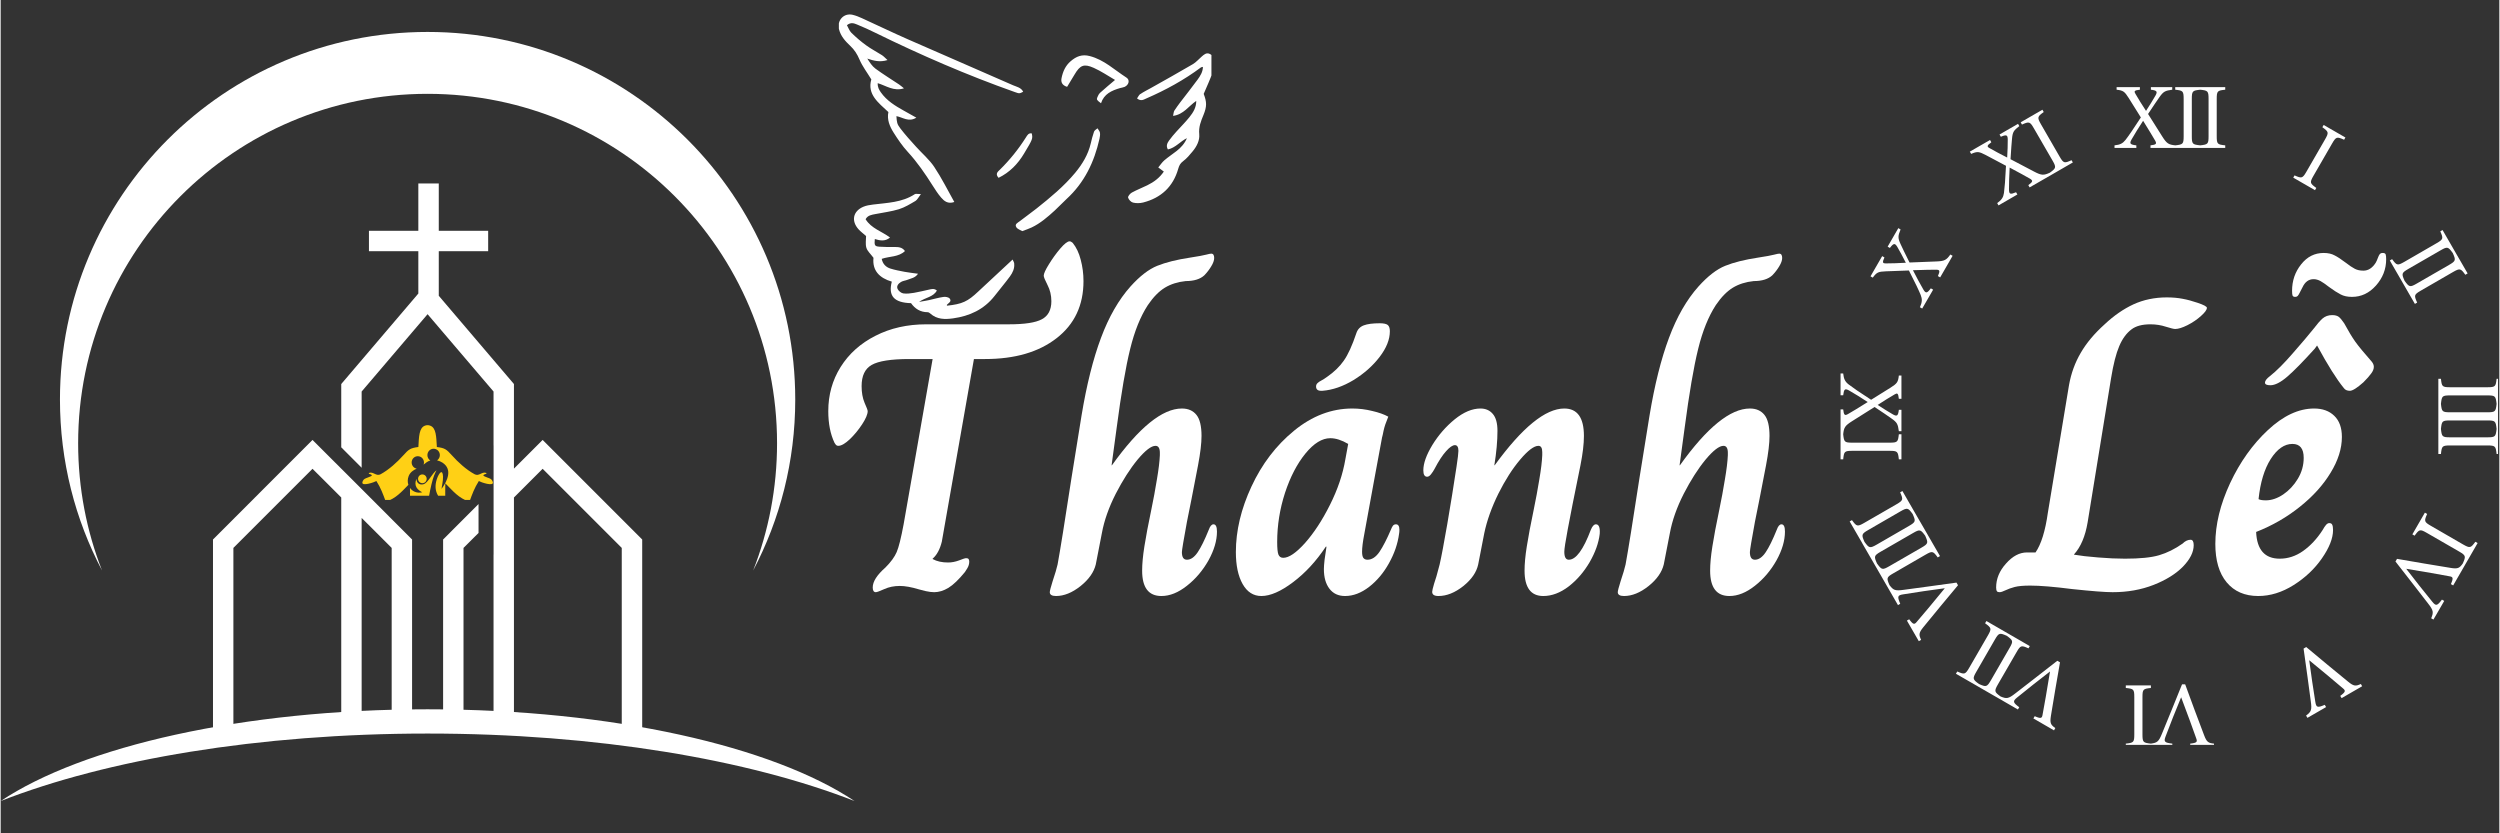<svg xmlns="http://www.w3.org/2000/svg" xmlns:xlink="http://www.w3.org/1999/xlink" width="300" zoomAndPan="magnify" viewBox="0 0 224.88 75" height="100" preserveAspectRatio="xMidYMid meet" version="1.0"><rect x="0" y="0" width="224.88" height="75" fill="#333333" stroke="none"/><defs><g/><clipPath id="11576aaddf"><path d="M 0 63 L 77 63 L 77 72.531 L 0 72.531 Z M 0 63 " clip-rule="nonzero"/></clipPath><clipPath id="c5b9fe8147"><path d="M 5 2.82 L 72 2.82 L 72 52 L 5 52 Z M 5 2.82 " clip-rule="nonzero"/></clipPath><clipPath id="66ab9b1a6c"><path d="M 32.422 38.25 L 44.414 38.25 L 44.414 44.996 L 32.422 44.996 Z M 32.422 38.25 " clip-rule="nonzero"/></clipPath><clipPath id="4d333581ac"><path d="M 219 34 L 224.762 34 L 224.762 41 L 219 41 Z M 219 34 " clip-rule="nonzero"/></clipPath><clipPath id="2c6c4d019a"><path d="M 191.234 61.52 L 199.227 61.52 L 199.227 67.039 L 191.234 67.039 Z M 191.234 61.52 " clip-rule="nonzero"/></clipPath><clipPath id="4b0147523c"><path d="M 165.59 33 L 172 33 L 172 42 L 165.59 42 Z M 165.59 33 " clip-rule="nonzero"/></clipPath><clipPath id="48019dd89e"><path d="M 190 7.82 L 201 7.82 L 201 14 L 190 14 Z M 190 7.82 " clip-rule="nonzero"/></clipPath><clipPath id="11c24f5003"><path d="M 75.438 1.121 L 108.969 1.121 L 108.969 28.855 L 75.438 28.855 Z M 75.438 1.121 " clip-rule="nonzero"/></clipPath></defs><g clip-path="url(#11576aaddf)"><path fill="#ffffff" d="M 38.422 66.02 C 53.629 66.02 67.312 68.359 76.848 72.094 C 69.484 67.176 55.039 63.836 38.422 63.836 C 21.809 63.836 7.363 67.176 0 72.094 C 9.535 68.359 23.219 66.02 38.422 66.02 " fill-opacity="1" fill-rule="nonzero"/></g><path fill="#ffffff" d="M 32.488 44.012 L 28.066 39.594 L 19.109 48.555 L 19.109 65.781 C 19.715 65.676 20.324 65.57 20.945 65.473 L 20.945 49.312 L 28.066 42.191 L 30.652 44.773 L 30.652 64.414 C 31.258 64.371 31.871 64.34 32.488 64.309 L 32.488 46.613 L 35.191 49.312 L 35.191 64.207 C 35.801 64.191 36.41 64.18 37.027 64.172 L 37.027 48.555 Z M 43.008 47.965 L 43.008 45.363 L 39.82 48.555 L 39.82 64.172 C 40.434 64.18 41.047 64.191 41.656 64.207 L 41.656 49.312 Z M 48.777 39.594 L 46.195 42.176 L 46.195 34.562 L 39.43 26.621 L 39.43 22.609 L 43.875 22.609 L 43.875 20.773 L 39.43 20.773 L 39.43 16.512 L 37.59 16.512 L 37.59 20.773 L 33.145 20.773 L 33.145 22.609 L 37.59 22.609 L 37.59 26.418 L 30.652 34.562 L 30.652 40.258 L 32.488 42.098 L 32.488 35.238 L 38.422 28.277 L 44.359 35.238 L 44.359 40.094 L 44.363 40.094 L 44.363 49.906 L 44.359 49.906 L 44.359 64.309 C 44.973 64.34 45.586 64.371 46.195 64.414 L 46.195 44.773 L 48.777 42.191 L 55.898 49.312 L 55.898 65.473 C 56.52 65.57 57.133 65.676 57.738 65.781 L 57.738 48.555 L 48.777 39.594 " fill-opacity="1" fill-rule="nonzero"/><g clip-path="url(#c5b9fe8147)"><path fill="#ffffff" d="M 6.973 39.895 C 6.973 22.523 21.055 8.445 38.422 8.445 C 55.793 8.445 69.875 22.523 69.875 39.895 C 69.875 43.934 69.109 47.801 67.723 51.348 C 70.141 46.754 71.512 41.52 71.512 35.961 C 71.512 17.688 56.695 2.875 38.422 2.875 C 20.148 2.875 5.336 17.688 5.336 35.961 C 5.336 41.52 6.707 46.754 9.125 51.348 C 7.734 47.801 6.973 43.934 6.973 39.895 " fill-opacity="1" fill-rule="nonzero"/></g><g clip-path="url(#66ab9b1a6c)"><path fill="#ffd015" d="M 37.953 42.699 C 37.738 42.699 37.566 42.875 37.566 43.094 C 37.566 43.312 37.738 43.488 37.953 43.488 C 38.168 43.488 38.34 43.312 38.34 43.094 C 38.34 42.875 38.168 42.699 37.953 42.699 Z M 33.141 42.566 C 33.539 42.41 33.793 42.898 34.191 42.684 C 34.938 42.277 35.68 41.605 36.242 40.977 C 36.734 40.426 36.887 40.324 37.594 40.23 C 37.648 39.289 37.652 38.488 38.207 38.301 C 38.363 38.25 38.504 38.254 38.656 38.309 C 39.199 38.504 39.203 39.297 39.258 40.23 C 39.965 40.324 40.117 40.426 40.609 40.977 C 41.172 41.609 41.914 42.281 42.66 42.684 C 43.059 42.902 43.312 42.41 43.711 42.566 L 43.715 42.637 C 43.195 42.785 43.527 42.859 43.844 42.996 C 43.988 43.055 44.203 43.078 44.293 43.383 C 44.422 43.824 43.199 43.398 43.035 43.293 C 42.637 43.926 42.445 44.449 42.188 45.16 C 41.199 44.816 40.75 44.234 40.016 43.496 L 40.012 44.18 L 40.012 44.617 L 39.371 44.617 C 39.094 44.16 39.082 43.668 39.25 43.137 C 39.441 42.547 39.785 42.168 39.812 42.895 C 39.828 43.293 39.684 43.832 39.68 44 C 40.207 43.281 40.691 42.246 39.762 41.637 C 39.617 41.543 39.449 41.473 39.277 41.434 C 39.426 41.332 39.527 41.156 39.527 40.961 C 39.527 40.645 39.277 40.387 38.965 40.387 C 38.656 40.387 38.406 40.645 38.406 40.961 C 38.406 41.164 38.512 41.344 38.668 41.445 C 38.434 41.512 38.266 41.645 38.086 41.797 L 38.062 41.82 C 38.082 41.758 38.098 41.691 38.098 41.621 C 38.098 41.309 37.848 41.059 37.543 41.059 C 37.234 41.059 36.988 41.309 36.988 41.621 C 36.988 41.898 37.184 42.129 37.441 42.18 C 37.133 42.309 36.855 42.512 36.723 42.84 C 36.613 43.113 36.613 43.395 36.695 43.637 C 36.039 44.305 35.586 44.836 34.664 45.16 C 34.406 44.445 34.215 43.926 33.816 43.293 C 33.652 43.395 32.43 43.824 32.559 43.383 C 32.648 43.078 32.863 43.055 33.004 42.992 C 33.324 42.859 33.656 42.785 33.137 42.637 Z M 38.559 44.617 L 36.84 44.617 L 36.84 44.18 L 36.836 43.91 C 37.066 44.234 37.473 44.422 37.941 44.305 C 37.547 44.098 37.145 43.773 37.422 43.086 C 37.426 43.539 37.777 43.668 38.066 43.578 C 38.465 43.453 38.844 42.59 39.223 42.324 C 39.133 42.5 39.086 42.613 39.008 42.797 C 38.867 43.129 38.664 44.008 38.559 44.617 " fill-opacity="1" fill-rule="evenodd"/></g><g fill="#ffffff" fill-opacity="1"><g transform="translate(72.86, 53.297)"><g><path d="M 5.906 0 C 5.719 0 5.625 -0.141 5.625 -0.422 C 5.625 -0.953 6.004 -1.551 6.766 -2.219 C 7.254 -2.707 7.594 -3.172 7.781 -3.609 C 7.969 -4.047 8.176 -4.879 8.406 -6.109 L 11.016 -20.984 L 8.922 -20.984 C 7.273 -20.984 6.145 -20.805 5.531 -20.453 C 4.926 -20.109 4.625 -19.473 4.625 -18.547 C 4.625 -17.973 4.711 -17.473 4.891 -17.047 C 5.078 -16.629 5.172 -16.379 5.172 -16.297 C 5.172 -16.016 5.004 -15.617 4.672 -15.109 C 4.336 -14.598 3.961 -14.145 3.547 -13.75 C 3.129 -13.363 2.789 -13.172 2.531 -13.172 C 2.438 -13.172 2.359 -13.207 2.297 -13.281 C 2.242 -13.363 2.207 -13.414 2.188 -13.438 C 1.812 -14.227 1.625 -15.18 1.625 -16.297 C 1.625 -17.754 1.992 -19.078 2.734 -20.266 C 3.484 -21.461 4.531 -22.398 5.875 -23.078 C 7.219 -23.766 8.742 -24.109 10.453 -24.109 L 17.891 -24.109 C 19.297 -24.109 20.281 -24.258 20.844 -24.562 C 21.414 -24.863 21.703 -25.406 21.703 -26.188 C 21.703 -26.719 21.586 -27.203 21.359 -27.641 C 21.129 -28.086 21.016 -28.367 21.016 -28.484 C 21.016 -28.672 21.172 -29.016 21.484 -29.516 C 21.797 -30.023 22.133 -30.492 22.5 -30.922 C 22.875 -31.359 23.156 -31.578 23.344 -31.578 C 23.414 -31.578 23.473 -31.555 23.516 -31.516 C 23.555 -31.484 23.594 -31.457 23.625 -31.438 C 23.945 -31.039 24.188 -30.535 24.344 -29.922 C 24.508 -29.305 24.594 -28.664 24.594 -28 C 24.594 -25.82 23.785 -24.109 22.172 -22.859 C 20.566 -21.609 18.422 -20.984 15.734 -20.984 L 14.734 -20.984 L 11.844 -4.547 C 11.676 -3.859 11.398 -3.348 11.016 -3.016 L 11.016 -2.984 C 11.398 -2.773 11.863 -2.672 12.406 -2.672 C 12.727 -2.672 13.055 -2.734 13.391 -2.859 C 13.723 -2.992 13.938 -3.062 14.031 -3.062 C 14.145 -3.062 14.219 -3.035 14.25 -2.984 C 14.289 -2.941 14.312 -2.863 14.312 -2.75 C 14.312 -2.539 14.254 -2.344 14.141 -2.156 C 14.023 -1.969 13.953 -1.852 13.922 -1.812 C 13.367 -1.133 12.875 -0.66 12.438 -0.391 C 12 -0.129 11.57 0 11.156 0 C 10.945 0 10.695 -0.031 10.406 -0.094 C 10.113 -0.164 9.91 -0.219 9.797 -0.25 C 9.117 -0.457 8.539 -0.562 8.062 -0.562 C 7.551 -0.562 7.086 -0.469 6.672 -0.281 C 6.254 -0.094 6 0 5.906 0 Z M 5.906 0 "/></g></g></g><g fill="#ffffff" fill-opacity="1"><g transform="translate(93.905, 53.297)"><g><path d="M 1.078 0.344 C 0.703 0.344 0.516 0.227 0.516 0 C 0.516 -0.113 0.598 -0.438 0.766 -0.969 C 0.992 -1.645 1.145 -2.156 1.219 -2.5 C 1.445 -3.727 1.863 -6.32 2.469 -10.281 L 3.375 -15.906 C 3.832 -18.664 4.414 -20.992 5.125 -22.891 C 5.832 -24.785 6.719 -26.328 7.781 -27.516 C 8.613 -28.441 9.414 -29.062 10.188 -29.375 C 10.969 -29.688 11.945 -29.93 13.125 -30.109 C 13.863 -30.223 14.348 -30.312 14.578 -30.375 C 14.816 -30.438 14.973 -30.469 15.047 -30.469 C 15.223 -30.469 15.312 -30.336 15.312 -30.078 C 15.312 -29.867 15.223 -29.617 15.047 -29.328 C 14.879 -29.047 14.672 -28.773 14.422 -28.516 C 14.047 -28.172 13.488 -28 12.75 -28 C 12.031 -27.926 11.406 -27.727 10.875 -27.406 C 10.344 -27.082 9.832 -26.562 9.344 -25.844 C 8.676 -24.82 8.145 -23.504 7.75 -21.891 C 7.352 -20.285 6.945 -17.91 6.531 -14.766 L 6.078 -11.422 L 6.109 -11.422 C 8.547 -14.828 10.645 -16.531 12.406 -16.531 C 12.977 -16.531 13.414 -16.336 13.719 -15.953 C 14.02 -15.578 14.172 -14.945 14.172 -14.062 C 14.172 -13.395 14.066 -12.516 13.859 -11.422 C 13.398 -9.016 13.066 -7.316 12.859 -6.328 C 12.555 -4.68 12.406 -3.773 12.406 -3.609 C 12.406 -3.148 12.555 -2.922 12.859 -2.922 C 13.203 -2.922 13.523 -3.145 13.828 -3.594 C 14.129 -4.039 14.461 -4.719 14.828 -5.625 C 14.941 -5.945 15.082 -6.109 15.25 -6.109 C 15.457 -6.109 15.562 -5.891 15.562 -5.453 C 15.562 -4.641 15.305 -3.773 14.797 -2.859 C 14.285 -1.953 13.641 -1.191 12.859 -0.578 C 12.086 0.035 11.32 0.344 10.562 0.344 C 9.406 0.344 8.828 -0.414 8.828 -1.938 C 8.828 -2.539 8.895 -3.27 9.031 -4.125 C 9.164 -4.988 9.375 -6.094 9.656 -7.438 C 9.844 -8.332 10.008 -9.234 10.156 -10.141 C 10.312 -11.047 10.398 -11.773 10.422 -12.328 L 10.422 -12.547 C 10.422 -12.961 10.289 -13.172 10.031 -13.172 C 9.645 -13.172 9.109 -12.758 8.422 -11.938 C 7.742 -11.113 7.086 -10.086 6.453 -8.859 C 5.828 -7.629 5.41 -6.445 5.203 -5.312 L 4.656 -2.5 C 4.488 -1.801 4.031 -1.148 3.281 -0.547 C 2.531 0.047 1.797 0.344 1.078 0.344 Z M 1.078 0.344 "/></g></g></g><g fill="#ffffff" fill-opacity="1"><g transform="translate(110.574, 53.297)"><g><path d="M 2.891 0.344 C 2.172 0.344 1.609 -0.016 1.203 -0.734 C 0.797 -1.453 0.594 -2.41 0.594 -3.609 C 0.594 -5.535 1.062 -7.504 2 -9.516 C 2.938 -11.535 4.211 -13.207 5.828 -14.531 C 7.453 -15.863 9.203 -16.531 11.078 -16.531 C 11.68 -16.531 12.273 -16.457 12.859 -16.312 C 13.453 -16.176 13.938 -16.004 14.312 -15.797 C 14.102 -15.297 13.961 -14.879 13.891 -14.547 C 13.828 -14.223 13.781 -14.016 13.75 -13.922 C 13.594 -13.086 13.359 -11.82 13.047 -10.125 C 12.734 -8.426 12.438 -6.801 12.156 -5.25 C 12.02 -4.551 11.953 -4.016 11.953 -3.641 C 11.953 -3.391 11.988 -3.207 12.062 -3.094 C 12.145 -2.977 12.27 -2.922 12.438 -2.922 C 12.832 -2.922 13.191 -3.156 13.516 -3.625 C 13.836 -4.102 14.18 -4.77 14.547 -5.625 C 14.598 -5.758 14.656 -5.875 14.719 -5.969 C 14.789 -6.062 14.883 -6.109 15 -6.109 C 15.207 -6.109 15.312 -5.945 15.312 -5.625 C 15.312 -5.469 15.301 -5.344 15.281 -5.25 C 15.164 -4.363 14.863 -3.484 14.375 -2.609 C 13.895 -1.742 13.301 -1.035 12.594 -0.484 C 11.883 0.066 11.16 0.344 10.422 0.344 C 9.816 0.344 9.348 0.125 9.016 -0.312 C 8.68 -0.75 8.516 -1.336 8.516 -2.078 C 8.516 -2.266 8.535 -2.547 8.578 -2.922 L 8.75 -4.094 L 8.688 -4.094 C 7.832 -2.801 6.852 -1.738 5.75 -0.906 C 4.645 -0.07 3.691 0.344 2.891 0.344 Z M 4.859 -3.094 C 5.367 -3.094 6.023 -3.539 6.828 -4.438 C 7.629 -5.344 8.375 -6.484 9.062 -7.859 C 9.758 -9.242 10.223 -10.617 10.453 -11.984 L 10.703 -13.344 C 10.117 -13.688 9.582 -13.859 9.094 -13.859 C 8.352 -13.859 7.609 -13.398 6.859 -12.484 C 6.109 -11.566 5.492 -10.383 5.016 -8.938 C 4.547 -7.488 4.312 -6.016 4.312 -4.516 C 4.312 -3.961 4.348 -3.586 4.422 -3.391 C 4.504 -3.191 4.648 -3.094 4.859 -3.094 Z M 8.266 -18.125 C 7.961 -18.125 7.812 -18.254 7.812 -18.516 C 7.812 -18.629 7.852 -18.727 7.938 -18.812 C 8.02 -18.895 8.133 -18.973 8.281 -19.047 C 8.438 -19.129 8.609 -19.238 8.797 -19.375 C 9.441 -19.82 9.945 -20.312 10.312 -20.844 C 10.688 -21.375 11.062 -22.195 11.438 -23.312 C 11.551 -23.656 11.773 -23.891 12.109 -24.016 C 12.441 -24.141 12.922 -24.203 13.547 -24.203 C 13.898 -24.203 14.141 -24.148 14.266 -24.047 C 14.391 -23.941 14.453 -23.754 14.453 -23.484 C 14.453 -22.742 14.145 -21.973 13.531 -21.172 C 12.914 -20.367 12.133 -19.676 11.188 -19.094 C 10.238 -18.52 9.301 -18.195 8.375 -18.125 Z M 8.266 -18.125 "/></g></g></g><g fill="#ffffff" fill-opacity="1"><g transform="translate(126.931, 53.297)"><g><path d="M 2.469 0.344 C 2.094 0.344 1.906 0.219 1.906 -0.031 C 1.906 -0.125 1.961 -0.367 2.078 -0.766 C 2.191 -1.066 2.359 -1.645 2.578 -2.5 C 2.734 -3.176 2.961 -4.391 3.266 -6.141 C 3.566 -7.898 3.844 -9.613 4.094 -11.281 C 4.207 -12.031 4.266 -12.508 4.266 -12.719 C 4.266 -13.062 4.16 -13.234 3.953 -13.234 C 3.742 -13.234 3.477 -13.051 3.156 -12.688 C 2.832 -12.332 2.488 -11.805 2.125 -11.109 C 2.031 -10.93 1.922 -10.766 1.797 -10.609 C 1.68 -10.461 1.566 -10.391 1.453 -10.391 C 1.223 -10.391 1.109 -10.582 1.109 -10.969 C 1.109 -11.594 1.379 -12.352 1.922 -13.25 C 2.473 -14.145 3.145 -14.914 3.938 -15.562 C 4.738 -16.207 5.508 -16.531 6.25 -16.531 C 6.719 -16.531 7.086 -16.367 7.359 -16.047 C 7.641 -15.723 7.781 -15.211 7.781 -14.516 C 7.781 -13.617 7.688 -12.586 7.5 -11.422 L 7.531 -11.422 C 10.008 -14.828 12.098 -16.531 13.797 -16.531 C 14.973 -16.531 15.562 -15.707 15.562 -14.062 C 15.562 -13.344 15.457 -12.461 15.25 -11.422 C 14.695 -8.711 14.316 -6.797 14.109 -5.672 C 13.898 -4.555 13.797 -3.879 13.797 -3.641 C 13.797 -3.16 13.93 -2.922 14.203 -2.922 C 14.848 -2.922 15.508 -3.82 16.188 -5.625 C 16.32 -5.945 16.473 -6.109 16.641 -6.109 C 16.91 -6.109 17.023 -5.82 16.984 -5.25 C 16.891 -4.438 16.586 -3.586 16.078 -2.703 C 15.566 -1.828 14.938 -1.098 14.188 -0.516 C 13.438 0.055 12.676 0.344 11.906 0.344 C 10.781 0.344 10.219 -0.414 10.219 -1.938 C 10.219 -2.539 10.285 -3.27 10.422 -4.125 C 10.555 -4.988 10.766 -6.094 11.047 -7.438 C 11.234 -8.332 11.398 -9.234 11.547 -10.141 C 11.703 -11.047 11.789 -11.773 11.812 -12.328 L 11.812 -12.609 C 11.812 -12.984 11.695 -13.172 11.469 -13.172 C 11.07 -13.172 10.523 -12.758 9.828 -11.938 C 9.129 -11.113 8.473 -10.086 7.859 -8.859 C 7.254 -7.629 6.832 -6.445 6.594 -5.312 L 6.047 -2.5 C 5.898 -1.801 5.453 -1.148 4.703 -0.547 C 3.953 0.047 3.207 0.344 2.469 0.344 Z M 2.469 0.344 "/></g></g></g><g fill="#ffffff" fill-opacity="1"><g transform="translate(145.024, 53.297)"><g><path d="M 1.078 0.344 C 0.703 0.344 0.516 0.227 0.516 0 C 0.516 -0.113 0.598 -0.438 0.766 -0.969 C 0.992 -1.645 1.145 -2.156 1.219 -2.5 C 1.445 -3.727 1.863 -6.32 2.469 -10.281 L 3.375 -15.906 C 3.832 -18.664 4.414 -20.992 5.125 -22.891 C 5.832 -24.785 6.719 -26.328 7.781 -27.516 C 8.613 -28.441 9.414 -29.062 10.188 -29.375 C 10.969 -29.688 11.945 -29.93 13.125 -30.109 C 13.863 -30.223 14.348 -30.312 14.578 -30.375 C 14.816 -30.438 14.973 -30.469 15.047 -30.469 C 15.223 -30.469 15.312 -30.336 15.312 -30.078 C 15.312 -29.867 15.223 -29.617 15.047 -29.328 C 14.879 -29.047 14.672 -28.773 14.422 -28.516 C 14.047 -28.172 13.488 -28 12.75 -28 C 12.031 -27.926 11.406 -27.727 10.875 -27.406 C 10.344 -27.082 9.832 -26.562 9.344 -25.844 C 8.676 -24.82 8.145 -23.504 7.75 -21.891 C 7.352 -20.285 6.945 -17.91 6.531 -14.766 L 6.078 -11.422 L 6.109 -11.422 C 8.547 -14.828 10.645 -16.531 12.406 -16.531 C 12.977 -16.531 13.414 -16.336 13.719 -15.953 C 14.02 -15.578 14.172 -14.945 14.172 -14.062 C 14.172 -13.395 14.066 -12.516 13.859 -11.422 C 13.398 -9.016 13.066 -7.316 12.859 -6.328 C 12.555 -4.68 12.406 -3.773 12.406 -3.609 C 12.406 -3.148 12.555 -2.922 12.859 -2.922 C 13.203 -2.922 13.523 -3.145 13.828 -3.594 C 14.129 -4.039 14.461 -4.719 14.828 -5.625 C 14.941 -5.945 15.082 -6.109 15.25 -6.109 C 15.457 -6.109 15.562 -5.891 15.562 -5.453 C 15.562 -4.641 15.305 -3.773 14.797 -2.859 C 14.285 -1.953 13.641 -1.191 12.859 -0.578 C 12.086 0.035 11.32 0.344 10.562 0.344 C 9.406 0.344 8.828 -0.414 8.828 -1.938 C 8.828 -2.539 8.895 -3.27 9.031 -4.125 C 9.164 -4.988 9.375 -6.094 9.656 -7.438 C 9.844 -8.332 10.008 -9.234 10.156 -10.141 C 10.312 -11.047 10.398 -11.773 10.422 -12.328 L 10.422 -12.547 C 10.422 -12.961 10.289 -13.172 10.031 -13.172 C 9.645 -13.172 9.109 -12.758 8.422 -11.938 C 7.742 -11.113 7.086 -10.086 6.453 -8.859 C 5.828 -7.629 5.41 -6.445 5.203 -5.312 L 4.656 -2.5 C 4.488 -1.801 4.031 -1.148 3.281 -0.547 C 2.531 0.047 1.797 0.344 1.078 0.344 Z M 1.078 0.344 "/></g></g></g><g fill="#ffffff" fill-opacity="1"><g transform="translate(161.7, 53.297)"><g/></g></g><g fill="#ffffff" fill-opacity="1"><g transform="translate(171.423, 53.297)"><g/></g></g><g fill="#ffffff" fill-opacity="1"><g transform="translate(181.154, 53.297)"><g><path d="M -1.25 0 C -1.363 0 -1.441 -0.023 -1.484 -0.078 C -1.535 -0.141 -1.562 -0.254 -1.562 -0.422 C -1.562 -1.203 -1.266 -1.922 -0.672 -2.578 C -0.086 -3.242 0.539 -3.578 1.219 -3.578 L 1.984 -3.578 C 2.492 -4.316 2.863 -5.508 3.094 -7.156 L 5 -18.656 C 5.188 -19.695 5.535 -20.656 6.047 -21.531 C 6.555 -22.414 7.273 -23.273 8.203 -24.109 C 9.035 -24.891 9.898 -25.488 10.797 -25.906 C 11.703 -26.32 12.703 -26.531 13.797 -26.531 C 14.328 -26.531 14.801 -26.488 15.219 -26.406 C 15.633 -26.332 16.082 -26.211 16.562 -26.047 C 17.125 -25.859 17.406 -25.707 17.406 -25.594 C 17.406 -25.414 17.227 -25.172 16.875 -24.859 C 16.531 -24.547 16.125 -24.27 15.656 -24.031 C 15.195 -23.801 14.828 -23.688 14.547 -23.688 C 14.43 -23.688 14.156 -23.754 13.719 -23.891 C 13.281 -24.035 12.816 -24.109 12.328 -24.109 C 11.586 -24.109 11.02 -23.957 10.625 -23.656 C 10.164 -23.312 9.797 -22.805 9.516 -22.141 C 9.234 -21.484 8.988 -20.52 8.781 -19.25 L 6.672 -6.281 C 6.461 -5.031 6.055 -4.07 5.453 -3.406 L 5.453 -3.375 C 6.004 -3.281 6.727 -3.195 7.625 -3.125 C 8.52 -3.051 9.32 -3.016 10.031 -3.016 C 11.375 -3.016 12.398 -3.117 13.109 -3.328 C 13.816 -3.535 14.52 -3.883 15.219 -4.375 C 15.445 -4.602 15.688 -4.719 15.938 -4.719 C 16.125 -4.719 16.219 -4.555 16.219 -4.234 C 16.219 -3.609 15.895 -2.961 15.25 -2.297 C 14.602 -1.641 13.723 -1.094 12.609 -0.656 C 11.492 -0.219 10.266 0 8.922 0 C 8.254 0 7.039 -0.094 5.281 -0.281 C 3.656 -0.488 2.395 -0.594 1.5 -0.594 C 0.895 -0.594 0.43 -0.551 0.109 -0.469 C -0.211 -0.383 -0.488 -0.285 -0.719 -0.172 C -0.957 -0.055 -1.133 0 -1.25 0 Z M -1.25 0 "/></g></g></g><g fill="#ffffff" fill-opacity="1"><g transform="translate(198.726, 53.297)"><g><path d="M 4.453 0.344 C 3.242 0.344 2.297 -0.066 1.609 -0.891 C 0.93 -1.711 0.594 -2.863 0.594 -4.344 C 0.594 -6.082 1.035 -7.906 1.922 -9.812 C 2.816 -11.719 3.953 -13.312 5.328 -14.594 C 6.711 -15.883 8.098 -16.531 9.484 -16.531 C 10.242 -16.531 10.848 -16.312 11.297 -15.875 C 11.754 -15.438 11.984 -14.801 11.984 -13.969 C 11.984 -12.926 11.645 -11.852 10.969 -10.75 C 10.301 -9.645 9.379 -8.625 8.203 -7.688 C 7.035 -6.75 5.723 -5.992 4.266 -5.422 C 4.336 -3.816 5.047 -3.016 6.391 -3.016 C 7.129 -3.016 7.828 -3.242 8.484 -3.703 C 9.148 -4.172 9.738 -4.801 10.25 -5.594 C 10.363 -5.801 10.469 -5.957 10.562 -6.062 C 10.656 -6.164 10.75 -6.219 10.844 -6.219 C 10.977 -6.219 11.066 -6.172 11.109 -6.078 C 11.16 -5.984 11.188 -5.82 11.188 -5.594 C 11.188 -4.852 10.852 -4.004 10.188 -3.047 C 9.531 -2.098 8.68 -1.297 7.641 -0.641 C 6.598 0.016 5.535 0.344 4.453 0.344 Z M 5.141 -8.266 C 5.648 -8.266 6.172 -8.441 6.703 -8.797 C 7.234 -9.16 7.672 -9.629 8.016 -10.203 C 8.367 -10.785 8.547 -11.414 8.547 -12.094 C 8.547 -12.926 8.207 -13.344 7.531 -13.344 C 6.812 -13.344 6.16 -12.891 5.578 -11.984 C 5.004 -11.078 4.641 -9.875 4.484 -8.375 C 4.617 -8.301 4.836 -8.266 5.141 -8.266 Z M 7.781 -26.578 C 7.664 -26.578 7.586 -26.613 7.547 -26.688 C 7.516 -26.77 7.5 -26.914 7.5 -27.125 C 7.5 -28.031 7.77 -28.82 8.312 -29.5 C 8.852 -30.188 9.531 -30.531 10.344 -30.531 C 10.738 -30.531 11.066 -30.457 11.328 -30.312 C 11.598 -30.176 11.93 -29.957 12.328 -29.656 C 12.648 -29.406 12.922 -29.223 13.141 -29.109 C 13.359 -28.992 13.617 -28.938 13.922 -28.938 C 14.359 -28.938 14.727 -29.176 15.031 -29.656 C 15.102 -29.781 15.164 -29.922 15.219 -30.078 C 15.281 -30.242 15.336 -30.359 15.391 -30.422 C 15.453 -30.492 15.539 -30.531 15.656 -30.531 C 15.801 -30.531 15.891 -30.488 15.922 -30.406 C 15.953 -30.32 15.969 -30.176 15.969 -29.969 C 15.969 -29.07 15.66 -28.281 15.047 -27.594 C 14.441 -26.914 13.723 -26.578 12.891 -26.578 C 12.492 -26.578 12.156 -26.648 11.875 -26.797 C 11.594 -26.941 11.242 -27.164 10.828 -27.469 C 10.523 -27.707 10.27 -27.883 10.062 -28 C 9.852 -28.113 9.645 -28.172 9.438 -28.172 C 9 -28.172 8.664 -27.926 8.438 -27.438 C 8.363 -27.301 8.285 -27.148 8.203 -26.984 C 8.129 -26.828 8.062 -26.719 8 -26.656 C 7.945 -26.602 7.875 -26.578 7.781 -26.578 Z M 12.703 -18.125 C 12.453 -18.125 12.27 -18.207 12.156 -18.375 C 11.508 -19.164 10.707 -20.441 9.75 -22.203 L 9.547 -21.922 C 8.504 -20.766 7.68 -19.926 7.078 -19.406 C 6.473 -18.883 5.961 -18.625 5.547 -18.625 C 5.223 -18.625 5.062 -18.703 5.062 -18.859 C 5.062 -19.023 5.211 -19.223 5.516 -19.453 C 6.098 -19.91 6.785 -20.598 7.578 -21.516 C 8.379 -22.43 9.016 -23.18 9.484 -23.766 C 9.754 -24.129 10.004 -24.414 10.234 -24.625 C 10.473 -24.832 10.766 -24.938 11.109 -24.938 C 11.367 -24.938 11.566 -24.883 11.703 -24.781 C 11.836 -24.676 12 -24.484 12.188 -24.203 C 12.562 -23.516 12.895 -22.961 13.188 -22.547 C 13.488 -22.129 13.977 -21.535 14.656 -20.766 C 14.789 -20.609 14.859 -20.445 14.859 -20.281 C 14.859 -20.094 14.781 -19.895 14.625 -19.688 C 14.477 -19.477 14.242 -19.211 13.922 -18.891 C 13.348 -18.379 12.941 -18.125 12.703 -18.125 Z M 12.703 -18.125 "/></g></g></g><path fill="#ffffff" d="M 206.332 15.988 L 206.449 15.785 C 207.086 16.066 207.16 16.07 207.52 15.449 L 209.191 12.551 C 209.555 11.922 209.516 11.859 208.953 11.449 L 209.07 11.246 L 211.027 12.375 L 210.91 12.578 C 210.266 12.293 210.191 12.289 209.828 12.918 L 208.156 15.816 C 207.793 16.445 207.84 16.5 208.406 16.914 L 208.289 17.117 L 206.332 15.988 " fill-opacity="1" fill-rule="nonzero"/><path fill="#ffffff" d="M 217.449 25.52 C 216.832 25.879 216.766 25.836 216.355 25.277 C 216.074 24.637 216.062 24.566 216.691 24.203 L 219.59 22.531 C 220.215 22.168 220.277 22.211 220.691 22.777 C 220.973 23.41 220.977 23.484 220.348 23.848 Z M 221.82 24.73 L 222.027 24.609 L 220.898 22.66 L 220.895 22.656 L 219.77 20.703 L 219.566 20.82 C 219.844 21.457 219.852 21.535 219.223 21.895 L 216.324 23.57 C 215.703 23.926 215.641 23.887 215.23 23.324 L 215.023 23.445 L 216.152 25.395 L 216.152 25.398 L 217.281 27.352 L 217.484 27.234 C 217.199 26.59 217.188 26.52 217.816 26.156 L 220.715 24.48 C 221.344 24.121 221.406 24.16 221.82 24.73 " fill-opacity="1" fill-rule="nonzero"/><g clip-path="url(#4d333581ac)"><path fill="#ffffff" d="M 220.453 39.359 C 219.734 39.359 219.699 39.293 219.625 38.602 C 219.699 37.906 219.727 37.84 220.453 37.84 L 223.797 37.84 C 224.523 37.84 224.555 37.906 224.633 38.602 C 224.555 39.293 224.523 39.359 223.797 39.359 Z M 220.453 37.105 C 219.734 37.105 219.699 37.039 219.625 36.352 C 219.699 35.652 219.727 35.586 220.453 35.586 L 223.797 35.586 C 224.523 35.586 224.555 35.652 224.633 36.352 C 224.555 37.039 224.523 37.105 223.797 37.105 Z M 224.633 40.859 L 224.867 40.859 L 224.867 34.094 L 224.633 34.094 C 224.559 34.785 224.523 34.852 223.797 34.852 L 220.453 34.852 C 219.734 34.852 219.699 34.785 219.625 34.094 L 219.391 34.094 L 219.391 40.859 L 219.625 40.859 C 219.699 40.16 219.727 40.09 220.453 40.09 L 223.797 40.09 C 224.523 40.09 224.559 40.16 224.633 40.859 " fill-opacity="1" fill-rule="nonzero"/></g><g clip-path="url(#2c6c4d019a)"><path fill="#ffffff" d="M 191.262 66.926 L 191.262 67.16 L 195.449 67.16 L 195.449 66.926 C 194.758 66.84 194.656 66.766 194.844 66.277 C 195.238 65.215 195.793 63.84 196.242 62.754 C 196.773 64.152 197.387 65.828 197.598 66.445 C 197.715 66.758 197.684 66.859 197.059 66.926 L 197.059 67.16 L 199.199 67.16 L 199.199 66.926 C 198.688 66.875 198.543 66.789 198.309 66.168 C 197.824 64.918 197.102 62.945 196.605 61.59 L 196.324 61.59 C 195.914 62.633 194.75 65.457 194.523 66.016 C 194.219 66.773 194.074 66.848 193.516 66.926 C 192.828 66.848 192.762 66.812 192.762 66.09 L 192.762 62.742 C 192.762 62.027 192.828 61.992 193.52 61.918 L 193.52 61.684 L 191.262 61.684 L 191.262 61.918 C 191.961 61.992 192.027 62.02 192.027 62.742 L 192.027 66.09 C 192.027 66.816 191.961 66.848 191.262 66.926 " fill-opacity="1" fill-rule="nonzero"/></g><path fill="#ffffff" d="M 179.48 57.562 C 179.84 56.941 179.914 56.945 180.551 57.223 C 181.113 57.637 181.16 57.695 180.797 58.32 L 179.125 61.219 C 178.762 61.844 178.688 61.844 178.047 61.559 C 177.488 61.148 177.445 61.086 177.809 60.461 Z M 176.094 60.434 L 175.973 60.637 L 177.926 61.762 L 177.93 61.766 L 179.875 62.887 L 179.883 62.891 L 181.551 63.855 L 181.672 63.652 C 181.113 63.234 181.062 63.117 181.469 62.785 C 182.344 62.066 183.512 61.152 184.441 60.434 C 184.203 61.914 183.898 63.672 183.773 64.312 C 183.719 64.641 183.641 64.711 183.066 64.457 L 182.945 64.66 L 184.801 65.734 L 184.918 65.527 C 184.5 65.227 184.418 65.082 184.523 64.426 C 184.734 63.105 185.09 61.031 185.34 59.609 L 185.098 59.469 C 184.219 60.168 181.797 62.031 181.324 62.402 C 180.684 62.906 180.52 62.898 179.996 62.684 C 179.438 62.277 179.398 62.211 179.758 61.586 L 181.434 58.688 C 181.793 58.066 181.867 58.07 182.504 58.352 L 182.621 58.148 L 180.672 57.02 L 180.664 57.016 L 178.715 55.891 L 178.598 56.094 C 179.164 56.512 179.211 56.566 178.848 57.195 L 177.172 60.094 C 176.812 60.719 176.734 60.715 176.094 60.434 " fill-opacity="1" fill-rule="nonzero"/><path fill="#ffffff" d="M 170.988 46.02 C 171.605 45.664 171.672 45.703 172.078 46.262 C 172.363 46.902 172.371 46.973 171.746 47.336 L 168.848 49.012 C 168.223 49.371 168.156 49.332 167.742 48.766 C 167.465 48.133 167.461 48.055 168.09 47.695 Z M 172.113 47.973 C 172.734 47.613 172.797 47.656 173.207 48.211 C 173.488 48.855 173.5 48.926 172.871 49.289 L 169.973 50.961 C 169.348 51.324 169.285 51.281 168.871 50.715 C 168.59 50.082 168.586 50.008 169.215 49.645 Z M 166.617 46.812 L 166.41 46.93 L 167.539 48.879 L 167.539 48.887 L 168.664 50.832 L 168.668 50.836 L 169.789 52.781 L 169.793 52.789 L 170.758 54.461 L 170.961 54.34 C 170.691 53.699 170.703 53.574 171.223 53.492 C 172.34 53.305 173.809 53.098 174.973 52.941 C 174.027 54.102 172.883 55.473 172.453 55.961 C 172.242 56.219 172.137 56.242 171.766 55.734 L 171.562 55.855 L 172.633 57.707 L 172.84 57.59 C 172.625 57.121 172.625 56.953 173.047 56.438 C 173.887 55.398 175.234 53.781 176.16 52.672 L 176.023 52.434 C 174.91 52.598 171.883 53 171.289 53.082 C 170.48 53.199 170.344 53.113 169.996 52.664 C 169.719 52.031 169.715 51.957 170.34 51.598 L 173.238 49.922 C 173.859 49.562 173.922 49.605 174.336 50.168 L 174.539 50.047 L 173.414 48.098 L 173.41 48.09 L 172.285 46.148 L 172.281 46.141 L 171.156 44.191 L 170.953 44.309 C 171.234 44.953 171.246 45.023 170.621 45.387 L 167.723 47.059 C 167.094 47.422 167.031 47.379 166.617 46.812 " fill-opacity="1" fill-rule="nonzero"/><path fill="#ffffff" d="M 219.922 54.082 L 219.715 53.965 C 219.297 54.52 219.18 54.57 218.852 54.164 C 218.129 53.289 217.215 52.121 216.5 51.191 C 217.977 51.43 219.734 51.738 220.375 51.863 C 220.703 51.914 220.773 51.996 220.52 52.57 L 220.727 52.688 L 221.797 50.832 L 222.926 48.875 L 222.723 48.758 C 222.309 49.32 222.246 49.359 221.617 49 L 218.719 47.324 C 218.102 46.969 218.105 46.891 218.383 46.254 L 218.18 46.137 L 217.051 48.094 L 217.254 48.211 C 217.672 47.645 217.727 47.598 218.355 47.961 L 221.254 49.633 C 221.879 49.996 221.875 50.07 221.59 50.715 C 221.289 51.137 221.145 51.219 220.488 51.109 C 219.168 50.902 217.098 50.543 215.672 50.297 L 215.531 50.535 C 216.23 51.418 218.094 53.836 218.465 54.312 C 218.969 54.953 218.965 55.117 218.746 55.645 L 218.949 55.762 L 219.922 54.082 " fill-opacity="1" fill-rule="nonzero"/><path fill="#ffffff" d="M 174.555 24.965 L 174.352 24.848 C 174.562 24.367 174.516 24.281 174.199 24.273 C 173.816 24.277 173.082 24.281 172.105 24.32 C 172.441 24.973 172.758 25.582 173.051 26.074 C 173.262 26.418 173.375 26.406 173.715 25.949 L 173.922 26.07 L 172.938 27.77 L 172.734 27.652 C 172.941 27.188 172.949 26.922 172.805 26.555 C 172.609 26.082 172.355 25.543 171.742 24.344 C 170.91 24.371 170.203 24.398 169.676 24.418 C 169.004 24.449 168.855 24.488 168.488 24.988 L 168.285 24.871 L 169.336 23.051 L 169.539 23.168 C 169.32 23.648 169.395 23.707 169.66 23.707 C 170.203 23.707 170.781 23.684 171.465 23.648 C 171.188 23.109 170.926 22.605 170.699 22.223 C 170.484 21.867 170.367 21.867 170.031 22.316 L 169.828 22.199 L 170.789 20.531 L 170.992 20.652 C 170.75 21.242 170.734 21.406 170.996 21.977 C 171.199 22.414 171.328 22.684 171.797 23.625 C 172.645 23.59 173.465 23.566 174.195 23.531 C 174.953 23.504 175.117 23.402 175.473 22.906 L 175.676 23.023 L 174.555 24.965 " fill-opacity="1" fill-rule="nonzero"/><path fill="#ffffff" d="M 183.875 10.082 L 183.758 9.875 L 181.801 11.008 L 181.918 11.211 C 182.555 10.93 182.633 10.926 182.992 11.555 L 184.668 14.453 C 185.023 15.07 184.984 15.137 184.426 15.543 C 183.875 15.793 183.684 15.797 183.012 15.445 C 182.363 15.113 181.641 14.719 180.887 14.328 C 180.953 13.277 180.977 12.98 181.02 12.5 C 181.074 11.871 181.176 11.738 181.68 11.348 L 181.562 11.145 L 179.898 12.105 L 180.016 12.309 C 180.531 12.09 180.633 12.148 180.637 12.562 C 180.641 13.008 180.621 13.578 180.586 14.18 C 179.98 13.867 179.465 13.602 178.996 13.328 C 178.766 13.199 178.734 13.109 179.16 12.805 L 179.043 12.598 L 177.223 13.648 L 177.344 13.852 C 177.91 13.605 178.059 13.645 178.656 13.953 C 179.121 14.199 179.746 14.527 180.48 14.922 C 180.41 16.266 180.363 16.859 180.297 17.367 C 180.238 17.758 180.098 17.984 179.688 18.281 L 179.805 18.488 L 181.504 17.504 L 181.387 17.301 C 180.863 17.523 180.758 17.477 180.75 17.074 C 180.742 16.504 180.773 15.816 180.809 15.082 C 181.676 15.539 182.312 15.898 182.645 16.086 C 182.914 16.254 182.914 16.352 182.488 16.664 L 182.605 16.867 L 184.543 15.75 L 184.551 15.746 L 186.496 14.621 L 186.379 14.418 C 185.734 14.703 185.664 14.715 185.301 14.086 L 183.629 11.188 C 183.266 10.559 183.309 10.496 183.875 10.082 " fill-opacity="1" fill-rule="nonzero"/><g clip-path="url(#4b0147523c)"><path fill="#ffffff" d="M 170.836 41.34 L 171.07 41.34 L 171.07 39.082 L 170.836 39.082 C 170.758 39.773 170.727 39.84 170 39.84 L 166.652 39.84 C 165.938 39.84 165.902 39.773 165.828 39.086 C 165.887 38.484 165.98 38.316 166.621 37.91 C 167.234 37.516 167.934 37.086 168.652 36.629 C 169.527 37.211 169.773 37.379 170.168 37.66 C 170.684 38.02 170.75 38.172 170.836 38.805 L 171.07 38.805 L 171.07 36.883 L 170.836 36.883 C 170.77 37.438 170.668 37.5 170.305 37.297 C 169.918 37.078 169.438 36.773 168.93 36.445 C 169.504 36.074 169.992 35.762 170.465 35.492 C 170.691 35.355 170.785 35.375 170.836 35.895 L 171.07 35.895 L 171.07 33.797 L 170.836 33.797 C 170.77 34.414 170.656 34.523 170.094 34.887 C 169.648 35.164 169.047 35.543 168.34 35.98 C 167.211 35.246 166.723 34.91 166.316 34.598 C 166.004 34.355 165.879 34.117 165.828 33.613 L 165.59 33.613 L 165.59 35.574 L 165.828 35.574 C 165.895 35.012 165.988 34.945 166.344 35.137 C 166.84 35.414 167.422 35.785 168.035 36.184 C 167.211 36.707 166.578 37.078 166.25 37.27 C 165.973 37.422 165.887 37.371 165.828 36.848 L 165.59 36.848 L 165.59 41.34 L 165.828 41.34 C 165.902 40.641 165.93 40.574 166.652 40.574 L 170 40.574 C 170.727 40.574 170.758 40.641 170.836 41.34 " fill-opacity="1" fill-rule="nonzero"/></g><g clip-path="url(#48019dd89e)"><path fill="#ffffff" d="M 198.711 12.254 C 198.711 12.969 198.645 13.004 197.961 13.082 C 197.27 13.004 197.203 12.977 197.203 12.254 L 197.203 8.91 C 197.203 8.188 197.27 8.148 197.961 8.074 C 198.645 8.148 198.711 8.188 198.711 8.91 Z M 200.211 8.074 L 200.211 7.84 L 195.711 7.84 L 195.711 8.074 C 196.398 8.148 196.469 8.184 196.469 8.91 L 196.469 12.254 C 196.469 12.969 196.402 13.004 195.719 13.082 C 195.117 13.02 194.949 12.926 194.547 12.289 C 194.152 11.676 193.723 10.973 193.266 10.258 C 193.848 9.379 194.016 9.137 194.293 8.738 C 194.656 8.227 194.809 8.16 195.441 8.074 L 195.441 7.84 L 193.52 7.84 L 193.52 8.074 C 194.074 8.141 194.133 8.242 193.93 8.605 C 193.711 8.992 193.41 9.473 193.082 9.98 C 192.711 9.406 192.398 8.918 192.129 8.445 C 191.992 8.219 192.008 8.125 192.531 8.074 L 192.531 7.84 L 190.434 7.84 L 190.434 8.074 C 191.047 8.141 191.156 8.25 191.52 8.816 C 191.801 9.262 192.18 9.859 192.617 10.57 C 191.883 11.699 191.547 12.188 191.234 12.594 C 190.988 12.906 190.754 13.031 190.246 13.082 L 190.246 13.316 L 192.211 13.316 L 192.211 13.082 C 191.648 13.016 191.578 12.922 191.773 12.566 C 192.051 12.07 192.422 11.488 192.82 10.871 C 193.34 11.699 193.711 12.332 193.906 12.66 C 194.059 12.938 194.008 13.023 193.484 13.082 L 193.484 13.316 L 200.211 13.316 L 200.211 13.082 C 199.512 13.004 199.445 12.98 199.445 12.254 L 199.445 8.91 C 199.445 8.184 199.512 8.148 200.211 8.074 " fill-opacity="1" fill-rule="nonzero"/></g><path fill="#ffffff" d="M 207.488 64.402 L 207.609 64.605 L 207.617 64.602 L 209.289 63.637 L 209.168 63.434 C 208.527 63.707 208.402 63.691 208.32 63.176 C 208.133 62.055 207.926 60.59 207.77 59.422 C 208.93 60.371 210.301 61.516 210.793 61.941 C 211.051 62.152 211.07 62.258 210.562 62.629 L 210.684 62.832 L 212.535 61.762 L 212.418 61.559 C 211.949 61.77 211.781 61.77 211.266 61.348 C 210.227 60.508 208.609 59.16 207.5 58.234 L 207.262 58.375 C 207.426 59.484 207.832 62.512 207.91 63.109 C 208.027 63.914 207.941 64.055 207.492 64.398 C 207.492 64.402 207.492 64.402 207.488 64.402 " fill-opacity="1" fill-rule="nonzero"/><g clip-path="url(#11c24f5003)"><path fill="#ffffff" d="M 79.895 10.082 C 79.754 10.766 80.012 11.375 80.359 11.926 C 80.742 12.535 81.156 13.145 81.641 13.672 C 82.5 14.602 83.207 15.641 83.879 16.703 C 84.117 17.074 84.355 17.453 84.645 17.785 C 84.914 18.094 85.246 18.383 85.828 18.18 C 85.223 17.102 84.688 16.02 84.02 15.02 C 83.574 14.352 82.93 13.812 82.383 13.203 C 81.898 12.668 81.41 12.133 80.973 11.559 C 80.66 11.156 80.656 10.996 80.617 10.453 C 81.184 10.551 81.711 11.023 82.41 10.59 C 81.992 10.355 81.637 10.148 81.273 9.953 C 80.496 9.52 79.742 9.059 79.215 8.309 C 79.055 8.078 78.918 7.852 78.934 7.484 C 79.707 7.719 80.379 8.246 81.297 7.949 C 81.125 7.816 81.004 7.703 80.867 7.609 C 80.152 7.133 79.414 6.68 78.723 6.172 C 78.426 5.949 78.215 5.613 77.996 5.273 C 78.566 5.461 79.113 5.625 79.816 5.406 C 79.605 5.215 79.477 5.07 79.316 4.965 C 78.844 4.664 78.34 4.406 77.887 4.074 C 77.418 3.734 76.973 3.352 76.559 2.945 C 76.379 2.762 76.289 2.488 76.164 2.266 C 76.52 1.973 76.82 2.102 77.086 2.211 C 77.645 2.441 78.199 2.691 78.742 2.961 C 82.82 4.961 86.98 6.766 91.262 8.281 C 91.691 8.434 91.691 8.43 92.027 8.258 C 91.84 7.879 91.449 7.816 91.121 7.676 C 87.973 6.289 84.805 4.926 81.652 3.539 C 80.266 2.93 78.902 2.27 77.523 1.641 C 77.25 1.516 76.969 1.402 76.676 1.332 C 75.883 1.148 75.258 1.828 75.449 2.629 C 75.602 3.25 76.012 3.703 76.453 4.117 C 76.84 4.477 77.086 4.871 77.293 5.355 C 77.551 5.965 77.973 6.508 78.359 7.148 C 77.969 8.5 79 9.246 79.887 10.078 Z M 91.215 23.711 C 91.27 24.152 91.082 24.539 90.832 24.883 C 90.391 25.48 89.906 26.051 89.445 26.645 C 88.492 27.855 87.207 28.445 85.719 28.652 C 84.984 28.754 84.27 28.758 83.668 28.219 C 83.602 28.16 83.508 28.098 83.426 28.098 C 82.762 28.098 82.281 27.777 81.934 27.285 C 80.402 27.242 79.867 26.641 80.203 25.348 C 79.094 25.023 78.43 24.348 78.555 23.203 C 78.301 22.859 78.008 22.609 77.914 22.301 C 77.812 21.965 77.887 21.574 77.887 21.242 C 77.637 21.02 77.406 20.852 77.219 20.648 C 76.531 19.895 76.699 19.016 77.629 18.613 C 77.902 18.496 78.215 18.445 78.512 18.41 C 79.801 18.25 81.125 18.227 82.27 17.477 C 82.359 17.418 82.523 17.469 82.82 17.469 C 82.602 17.754 82.5 17.98 82.336 18.082 C 81.859 18.363 81.371 18.664 80.848 18.828 C 80.164 19.039 79.434 19.125 78.727 19.266 C 78.391 19.332 78.039 19.371 77.844 19.73 C 78.359 20.57 79.309 20.82 80.043 21.379 C 79.582 21.758 79.125 21.648 78.672 21.512 C 78.621 22.082 78.656 22.168 79.09 22.203 C 79.531 22.238 79.973 22.23 80.422 22.23 C 80.777 22.23 81.125 22.23 81.387 22.594 C 80.809 23.148 80.004 23.051 79.293 23.297 C 79.387 23.754 79.66 24.031 80.055 24.164 C 80.473 24.297 80.91 24.379 81.34 24.461 C 81.723 24.531 82.109 24.574 82.562 24.637 C 82.297 25.027 81.922 25.051 81.617 25.18 C 81.426 25.258 81.199 25.273 81.027 25.379 C 80.801 25.516 80.598 25.742 80.727 26.012 C 80.812 26.188 81.043 26.375 81.23 26.406 C 81.543 26.453 81.883 26.406 82.199 26.355 C 82.656 26.277 83.109 26.16 83.566 26.062 C 83.789 26.016 84.016 25.941 84.258 26.148 C 83.93 26.742 83.262 26.75 82.652 27.172 C 83.066 27.098 83.312 27.062 83.559 27.008 C 83.988 26.914 84.418 26.785 84.855 26.723 C 85.035 26.695 85.316 26.746 85.414 26.871 C 85.617 27.133 85.316 27.266 85.164 27.426 C 85.152 27.441 85.164 27.48 85.164 27.512 C 86.539 27.371 87.035 27.133 87.977 26.242 C 88.992 25.285 90.023 24.34 91.074 23.359 C 91.129 23.484 91.207 23.598 91.223 23.727 Z M 102.574 8.465 C 102.879 8.258 103.223 8.09 103.543 7.91 C 104.801 7.203 106.062 6.5 107.305 5.77 C 107.602 5.594 107.832 5.312 108.098 5.086 C 108.293 4.918 108.504 4.723 108.781 4.836 C 109.074 4.949 109.176 5.23 109.176 5.523 C 109.176 5.844 109.188 6.191 109.082 6.488 C 108.859 7.141 108.562 7.77 108.273 8.449 C 108.547 9.172 108.574 9.57 108.25 10.355 C 108.02 10.91 107.809 11.43 107.871 12.074 C 107.926 12.633 107.652 13.168 107.289 13.609 C 107.023 13.934 106.746 14.266 106.414 14.512 C 106.164 14.695 106.062 14.906 105.98 15.191 C 105.52 16.812 104.434 17.812 102.816 18.227 C 102.527 18.297 102.203 18.305 101.914 18.234 C 101.73 18.191 101.52 17.969 101.469 17.785 C 101.438 17.668 101.648 17.418 101.805 17.332 C 102.254 17.086 102.738 16.902 103.195 16.676 C 103.789 16.387 104.309 16 104.684 15.441 C 104.535 15.332 104.395 15.227 104.184 15.07 C 104.379 14.832 104.531 14.602 104.73 14.43 C 105.082 14.129 105.473 13.871 105.84 13.586 C 106.234 13.273 106.566 12.914 106.762 12.434 C 106.152 12.73 105.734 13.305 105.051 13.449 C 104.867 13.141 104.988 12.883 105.152 12.652 C 105.355 12.363 105.59 12.102 105.82 11.84 C 106.207 11.406 106.629 10.996 106.992 10.539 C 107.32 10.129 107.609 9.68 107.602 9.082 C 106.918 9.543 106.469 10.305 105.516 10.43 C 105.566 10.215 105.566 10.066 105.629 9.961 C 105.793 9.707 105.973 9.465 106.152 9.223 C 106.676 8.535 107.219 7.859 107.727 7.16 C 107.961 6.836 108.195 6.477 108.203 6.02 C 108.109 6.039 108.059 6.039 108.027 6.066 C 106.512 7.195 104.855 8.102 103.121 8.855 C 102.871 8.965 102.625 9.141 102.273 8.859 C 102.367 8.727 102.438 8.551 102.57 8.457 Z M 91.41 20.449 C 91.234 20.172 91.535 20.051 91.711 19.914 C 92.207 19.531 92.723 19.164 93.215 18.777 C 94.457 17.789 95.684 16.781 96.707 15.551 C 97.355 14.766 97.867 13.922 98.105 12.922 C 98.191 12.562 98.277 12.199 98.402 11.852 C 98.445 11.727 98.602 11.645 98.715 11.547 C 98.789 11.676 98.91 11.797 98.934 11.934 C 98.965 12.109 98.934 12.305 98.895 12.484 C 98.426 14.582 97.535 16.445 95.922 17.918 C 95.562 18.25 95.23 18.613 94.867 18.945 C 94.23 19.527 93.574 20.098 92.785 20.473 C 92.535 20.594 92.27 20.676 91.941 20.801 C 91.777 20.699 91.52 20.625 91.414 20.457 Z M 98.363 6.102 C 97.488 5.711 97.141 5.871 96.648 6.711 C 96.426 7.086 96.199 7.453 95.98 7.816 C 95.527 7.676 95.406 7.387 95.48 7.027 C 95.598 6.441 95.832 5.91 96.297 5.512 C 96.793 5.082 97.32 4.859 98.023 5.047 C 99.316 5.383 100.246 6.297 101.316 6.98 C 101.66 7.195 101.535 7.648 101.152 7.82 C 101.027 7.875 100.879 7.887 100.75 7.926 C 99.988 8.148 99.301 8.453 99.031 9.293 C 98.656 9.016 98.617 8.965 98.699 8.762 C 98.758 8.609 98.84 8.453 98.953 8.348 C 99.375 7.961 99.82 7.598 100.293 7.195 C 99.664 6.828 99.039 6.402 98.367 6.102 Z M 89.902 15.301 C 90.805 14.414 91.594 13.441 92.27 12.371 C 92.391 12.184 92.5 11.953 92.797 12.004 C 92.902 12.477 92.883 12.527 92.117 13.801 C 91.551 14.758 90.805 15.516 89.812 16.004 C 89.5 15.664 89.719 15.473 89.902 15.297 Z M 89.902 15.301 " fill-opacity="1" fill-rule="nonzero"/></g></svg>